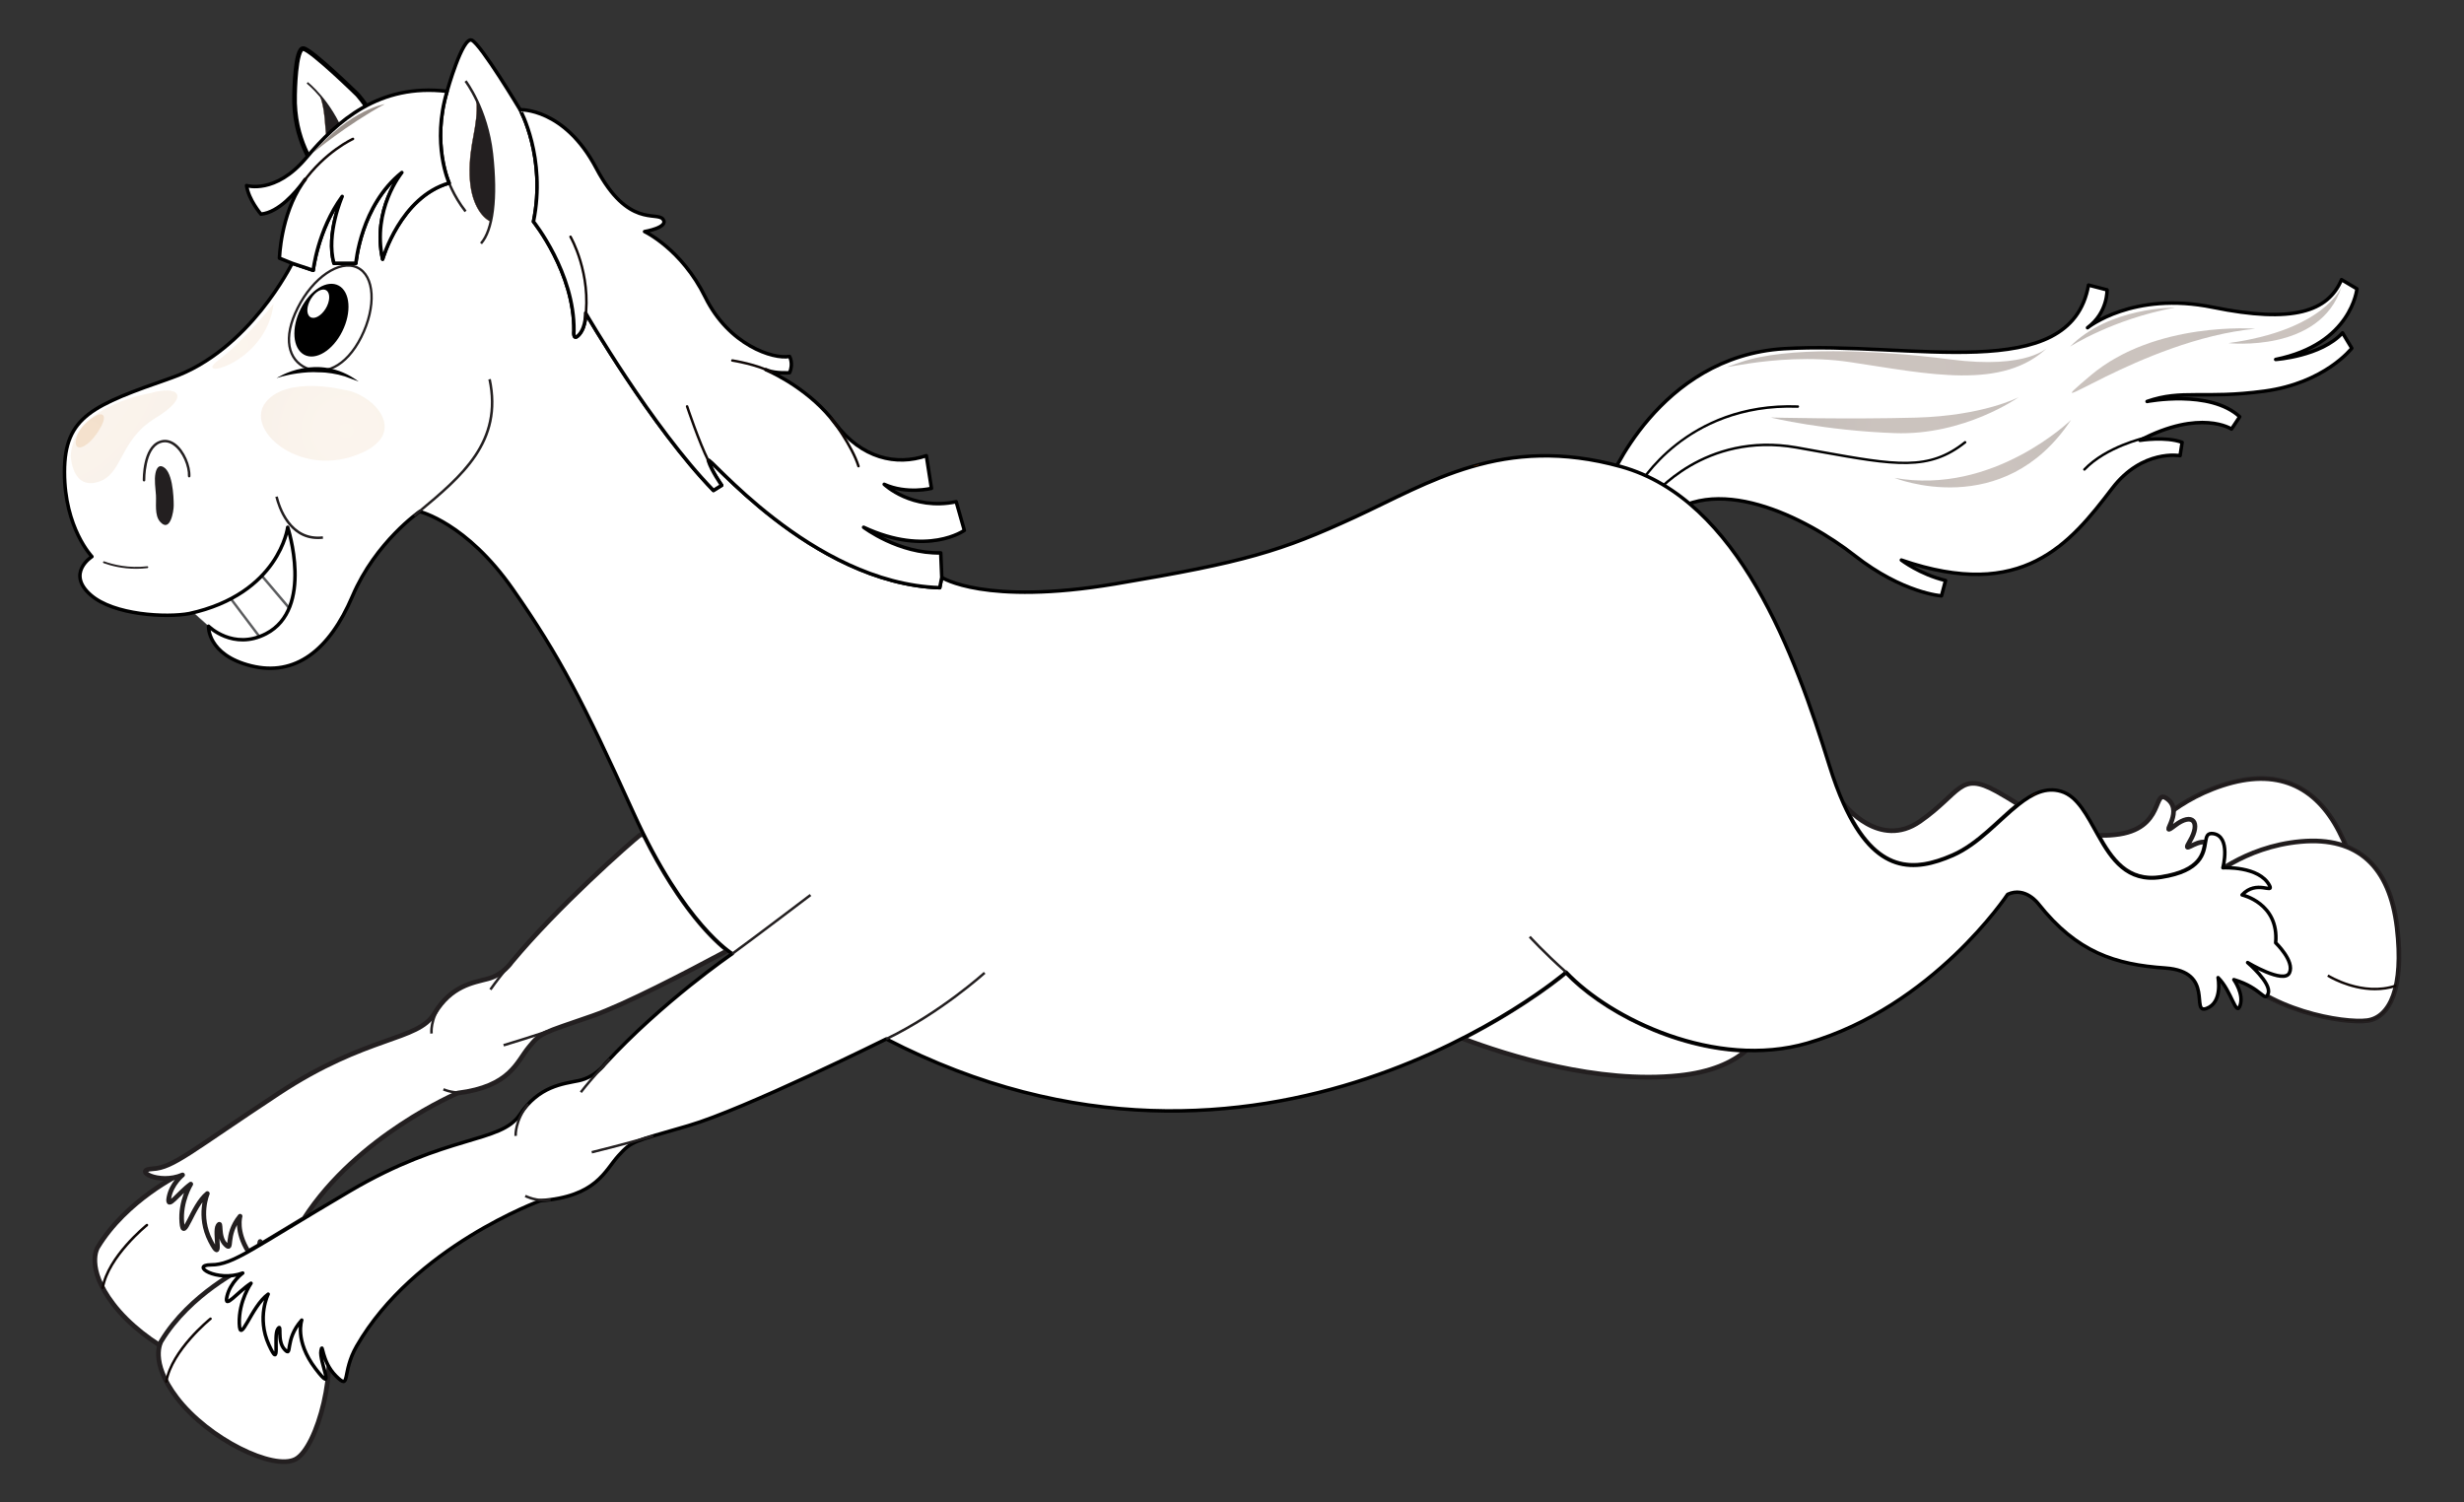 <?xml version="1.0" encoding="utf-8"?>
<!-- Generator: Adobe Illustrator 27.5.0, SVG Export Plug-In . SVG Version: 6.00 Build 0)  -->
<svg version="1.1" id="Layer_1" xmlns="http://www.w3.org/2000/svg" xmlns:xlink="http://www.w3.org/1999/xlink" x="0px" y="0px"
	 viewBox="0 0 526.836 321.202" style="enable-background:new 0 0 526.836 321.202;" xml:space="preserve">
<rect x="0" y="0" width="526.836" height="321.202" fill="#333333" stroke="none"/>
<g>
	<path style="fill:#FFFFFF;stroke:#5C5D5F;stroke-width:0.082;stroke-miterlimit:10;" d="M56.892,135.499
		c10.308-5.343,4.625-22.756,4.625-22.756s-1.765,14.222-21.051,18.452c0.321-0.07,0.632-0.141,0.873-0.204l3.244,2.904
		C44.583,133.895,49.855,139.156,56.892,135.499z"/>
	<polygon style="fill:#5C5D5F;" points="62.021,130.659 55.772,123.277 56.18,122.94 62.438,130.314 	"/>
	<polygon style="fill:#5C5D5F;" points="55.762,136.945 49.161,128.201 49.576,127.883 56.188,136.641 	"/>
	<g>
		<path style="fill:#FFFFFF;stroke:#231F20;stroke-linecap:round;stroke-linejoin:round;stroke-miterlimit:10;" d="M334.848,207.866
			c0,0-8.137,6.975-22.194,14.164c9.552,3.618,28.991,9.796,46.379,7.95c6.76-0.714,11.34-2.739,14.357-5.391
			C357.661,224.069,342.303,215.738,334.848,207.866z"/>
		<g>
			<g>
				<path style="fill:#FFFFFF;stroke:#000000;stroke-linecap:round;stroke-linejoin:round;stroke-miterlimit:10;" d="M75.383,46.816
					c3.868,0.624,6.298-3.267,8.395-8.101c-0.721-11.555-7.407-18.549-7.407-18.549s-9.708-9.489-11.484-9.769
					c-1.781-0.28-1.903,9.897-1.903,9.897c-0.304,9.744,4.547,15.668,4.547,15.668c-0.489,0.287-0.936,0.599-1.352,0.924
					C68.608,41.848,71.288,46.739,75.383,46.816z"/>
				<path style="fill:none;stroke:#552202;stroke-width:0.062;stroke-miterlimit:10;" d="M70.71,33.696
					c1.399,4.802,4.062,6.764,5.731,6.992c-0.121-3.14-1.187-7.222-2.918-11.68c-1.486-3.847-3.484-6.689-5.097-8.573
					C70.039,25.078,69.038,28.072,70.71,33.696z"/>
				<path style="fill:#231F20;" d="M75.937,44.982l-0.349-0.167c1.395-2.815,0.61-8.405-2.25-15.737
					c-2.893-7.445-7.729-11.178-7.771-11.217l0.243-0.311c0.054,0.032,4.975,3.841,7.899,11.382
					C76.605,36.371,77.389,42.078,75.937,44.982z"/>
				<path style="fill:#231F20;" d="M70.71,33.696c1.399,4.802,4.062,6.764,5.731,6.992c-0.121-3.14-1.187-7.222-2.918-11.68
					c-1.486-3.847-3.484-6.689-5.097-8.573C70.039,25.078,69.038,28.072,70.71,33.696z"/>
			</g>
		</g>
		<g>
			<g>
				
					<path style="fill:#FFFFFF;stroke:#000000;stroke-width:0.75;stroke-linecap:round;stroke-linejoin:round;stroke-miterlimit:10;" d="
					M486.569,76.859c16.272-3.279,17.379-15.101,17.379-15.101l-3.3-1.962c-2.857,6.776-10.335,9.414-27.487,5.909
					c-17.156-3.508-26.82,4.37-26.82,4.37c4.395-3.28,4.174-8.096,4.174-8.096l-3.965-1.024
					c-3.802,21.597-38.117,11.974-65.084,13.604c-26.977,1.637-37.53,28.711-37.53,28.711l10.919,8.376
					c11.208-11.28,31.354-0.962,41.688,7.14c10.337,8.095,18.572,8.624,18.572,8.624l0.871-3.286
					c-5.482-1.312-9.451-4.37-9.451-4.37c25.947,8.968,36.061-3.509,45.08-15.33c6.465-8.465,14.515-6.988,14.515-6.988l0.434-2.853
					c-3.509-1.317-9.01-0.432-9.01-0.432c12.971-6.791,19.571-2.408,19.571-2.408l1.751-2.631
					c-6.37-5.904-19.801-3.273-19.801-3.273c7.488-2.631,12.111-0.452,25.078-2.198c12.977-1.745,18.689-9.185,18.689-9.185
					l-1.977-3.285C496.254,76.216,486.569,76.859,486.569,76.859z"/>
				<path d="M353.321,106.456c-0.066,0-0.124-0.025-0.168-0.057c-0.107-0.096-0.132-0.262-0.045-0.375
					c0.115-0.141,11.185-14.09,31.045-10.611c1.738,0.312,3.381,0.599,4.936,0.892c16.439,2.943,23.247,4.164,30.907-1.937
					c0.115-0.095,0.288-0.077,0.379,0.038c0.094,0.102,0.075,0.28-0.047,0.369c-7.853,6.255-15.216,4.936-31.322,2.051
					c-1.568-0.28-3.216-0.573-4.941-0.88c-19.566-3.432-30.428,10.263-30.541,10.409
					C353.465,106.419,353.393,106.456,353.321,106.456z"/>
				<path d="M350.392,104.119c-0.054,0-0.091-0.019-0.136-0.032c-0.134-0.07-0.172-0.242-0.107-0.368
					c0.107-0.166,10.343-17.936,34.251-17.052c0.159,0,0.276,0.121,0.264,0.268c0,0.146-0.128,0.262-0.276,0.262h-0.006
					c-12.329-0.452-20.859,4.133-25.838,8.075c-5.393,4.249-7.897,8.656-7.924,8.714
					C350.576,104.062,350.482,104.119,350.392,104.119z"/>
				<path d="M445.679,100.647c-0.07,0-0.139-0.024-0.191-0.076c-0.105-0.102-0.105-0.274-0.008-0.369
					c4.695-4.942,12.982-6.828,13.064-6.854c0.152-0.023,0.299,0.058,0.332,0.217c0.026,0.128-0.058,0.27-0.21,0.307
					c-0.089,0.014-8.218,1.886-12.796,6.689C445.81,100.61,445.749,100.647,445.679,100.647z"/>
			</g>
			<path style="fill:none;" d="M478.875,89.113l-1.108,1.676c1.108,0.457,2.158,0.993,3.1,1.616
				c9.327,5.976-2.08-11.426-21.462-6.63C461.454,85.426,473.072,83.731,478.875,89.113z"/>
			
				<radialGradient id="SVGID_1_" cx="439.016" cy="76.473" r="50.517" fx="430.647" fy="77.155" gradientTransform="matrix(1.011 0 0 1.006 -30.49 2.549)" gradientUnits="userSpaceOnUse">
				<stop  offset="0.159" style="stop-color:#543828"/>
				<stop  offset="1" style="stop-color:#2B1C11"/>
			</radialGradient>
			<path style="opacity:0.3;fill:url(#SVGID_1_);" d="M437.984,74.127c0,0-4.203,4.917-20.897,2.732
				c-16.692-2.173-35.306-2.714-44.858,0.567c-9.55,3.26,6.599-2.517,23.312,0C412.247,79.916,428.301,83.624,437.984,74.127z"/>
			
				<radialGradient id="SVGID_00000091709087713766325790000002003968598160066176_" cx="484.471" cy="75.736" r="38.899" fx="478.027" fy="76.26" gradientTransform="matrix(1.011 0 0 1.006 -30.49 2.549)" gradientUnits="userSpaceOnUse">
				<stop  offset="0.159" style="stop-color:#543828"/>
				<stop  offset="1" style="stop-color:#2B1C11"/>
			</radialGradient>
			<path style="opacity:0.3;fill:url(#SVGID_00000091709087713766325790000002003968598160066176_);" d="M482.181,70.293
				c0,0-21.325-1.707-35.183,9.986C433.146,91.96,457.553,72.7,482.181,70.293z"/>
			
				<radialGradient id="SVGID_00000090275370386348233660000003794066109352468154_" cx="454.154" cy="97.948" r="28.574" fx="449.42" fy="98.333" gradientTransform="matrix(1.008 -0.072 0.073 1.004 -35.294 36.397)" gradientUnits="userSpaceOnUse">
				<stop  offset="0.159" style="stop-color:#543828"/>
				<stop  offset="1" style="stop-color:#2B1C11"/>
			</radialGradient>
			<path style="opacity:0.3;fill:url(#SVGID_00000090275370386348233660000003794066109352468154_);" d="M442.824,89.775
				c0,0-16.611,16.197-37.762,12.408C405.063,102.184,428.347,111.647,442.824,89.775z"/>
			
				<radialGradient id="SVGID_00000127739839456258030710000009757520156861026464_" cx="438.24" cy="88.565" r="39.081" fx="431.765" fy="89.092" gradientTransform="matrix(1.011 0 0 1.006 -30.49 2.549)" gradientUnits="userSpaceOnUse">
				<stop  offset="0.159" style="stop-color:#543828"/>
				<stop  offset="1" style="stop-color:#2B1C11"/>
			</radialGradient>
			<path style="opacity:0.3;fill:url(#SVGID_00000127739839456258030710000009757520156861026464_);" d="M378.578,89.273
				c0,0,16.663,0.42,31.107,0.024c14.446-0.407,21.923-4.368,21.923-4.368s-11.558,8.234-26.515,7.681
				C390.133,92.075,378.578,89.273,378.578,89.273z"/>
			
				<radialGradient id="SVGID_00000119809335270013323280000001121849273179441084_" cx="516.773" cy="68.967" r="18.081" fx="513.778" fy="69.211" gradientTransform="matrix(1.011 0 0 1.006 -30.49 2.549)" gradientUnits="userSpaceOnUse">
				<stop  offset="0.159" style="stop-color:#543828"/>
				<stop  offset="1" style="stop-color:#2B1C11"/>
			</radialGradient>
			<path style="opacity:0.3;fill:url(#SVGID_00000119809335270013323280000001121849273179441084_);" d="M500.648,61.338
				c0,0-3.668,9.241-24.181,12.025C476.468,73.363,496.102,75.567,500.648,61.338z"/>
			
				<radialGradient id="SVGID_00000181085899883062895410000007743262357405955482_" cx="482.157" cy="70.085" r="16.651" fx="479.399" fy="70.31" gradientTransform="matrix(1.011 0 0 1.006 -30.49 2.549)" gradientUnits="userSpaceOnUse">
				<stop  offset="0.159" style="stop-color:#543828"/>
				<stop  offset="1" style="stop-color:#2B1C11"/>
			</radialGradient>
			<path style="opacity:0.3;fill:url(#SVGID_00000181085899883062895410000007743262357405955482_);" d="M465.022,65.777
				c0,0-14.037-0.173-22.428,8.35C442.595,74.127,451.691,68.242,465.022,65.777z"/>
		</g>
		<g>
			<g>
				<path style="fill:#FFFFFF;stroke:#231F20;stroke-linecap:round;stroke-linejoin:round;stroke-miterlimit:10;" d="
					M458.281,179.268c0,0,5.433-7.604,16.938-11.356c11.503-3.75,19.813-0.068,24.942,9.898c5.125,9.968,3.974,15.764-0.483,17.421
					c-4.462,1.648-21.445,3.509-32.104-2.644C456.921,186.434,458.281,179.268,458.281,179.268z"/>
			</g>
			<g>
				
					<path style="fill:none;stroke:#0F0705;stroke-width:0.082;stroke-linecap:round;stroke-linejoin:round;stroke-miterlimit:10;" d="
					M458.281,179.268c0,0,5.433-7.604,16.938-11.356c11.503-3.75,19.813-0.068,24.942,9.898c5.125,9.968,3.974,15.764-0.483,17.421
					c-4.462,1.648-21.445,3.509-32.104-2.644C456.921,186.434,458.281,179.268,458.281,179.268z"/>
				<path style="fill:#1D1D1B;" d="M494.174,190.307c-3.056,0-5.326-0.542-5.361-0.555l0.112-0.521
					c0.082,0.018,8.299,1.961,14.432-1.662l0.28,0.457C500.576,189.829,497.025,190.307,494.174,190.307z"/>
			</g>
		</g>
		<g>
			<g>
				<path style="fill:#FFFFFF;stroke:#231F20;stroke-linecap:round;stroke-linejoin:round;stroke-miterlimit:10;" d="
					M471.843,188.248c0,0,7.796-7.221,20.107-8.316c12.324-1.103,19.032,5.464,20.578,18.374c1.534,12.91-1.546,19.254-6.375,19.923
					c-4.839,0.656-21.77-1.98-29.915-12.044C468.11,196.121,471.843,188.248,471.843,188.248z"/>
			</g>
			<g>
				
					<path style="fill:none;stroke:#0F0705;stroke-width:0.082;stroke-linecap:round;stroke-linejoin:round;stroke-miterlimit:10;" d="
					M471.843,188.248c0,0,7.796-7.221,20.107-8.316c12.324-1.103,19.032,5.464,20.578,18.374c1.534,12.91-1.546,19.254-6.375,19.923
					c-4.839,0.656-21.77-1.98-29.915-12.044C468.11,196.121,471.843,188.248,471.843,188.248z"/>
				<path style="fill:#0F0705;" d="M507.771,211.745c-5.534,0-10.141-2.885-10.192-2.925l0.282-0.45
					c0.076,0.044,7.284,4.565,14.379,2.12l0.18,0.51C510.843,211.541,509.28,211.745,507.771,211.745z"/>
			</g>
		</g>
		<g>
			<g>
				<g>
					<g>
						<path style="fill:#FFFFFF;stroke:#231F20;stroke-linecap:round;stroke-linejoin:round;stroke-miterlimit:10;" d="
							M38.602,251.012c0,0-11.579,5.527-17.744,15.742c0,0-2.643,4.243,3.364,12.102c6.737,8.815,20.692,15.624,25.373,13.135
							c4.688-2.479,9.382-20.126,6.005-28.586C52.237,254.947,50.179,245.75,38.602,251.012z"/>
						<path style="fill:#0F0705;" d="M21.961,275.635c-0.021,0-0.034,0-0.047,0c-0.152-0.039-0.241-0.179-0.227-0.319
							c1.2-6.771,9.226-13.299,9.551-13.579c0.124-0.089,0.3-0.07,0.392,0.032c0.087,0.128,0.073,0.285-0.041,0.382
							c-0.088,0.07-8.217,6.688-9.355,13.254C22.207,275.544,22.092,275.635,21.961,275.635z"/>
					</g>
				</g>
			</g>
			<g>
				<g>
					<path style="fill:#FFFFFF;stroke:#231F20;stroke-linecap:round;stroke-linejoin:round;stroke-miterlimit:10;" d="
						M52.199,271.036c0,0-11.585,5.54-17.738,15.757c0,0-2.642,4.229,3.375,12.102c6.721,8.802,20.663,15.61,25.357,13.121
						c4.688-2.466,9.383-20.128,6.014-28.572C65.824,274.973,63.787,265.786,52.199,271.036z"/>
					<path style="fill:#0F0705;" d="M35.563,295.658c-0.019,0-0.037,0-0.058,0c-0.135-0.037-0.231-0.178-0.198-0.317
						c1.173-6.758,9.197-13.301,9.542-13.581c0.113-0.083,0.281-0.063,0.378,0.047c0.093,0.107,0.082,0.285-0.046,0.374
						c-0.078,0.065-8.204,6.688-9.356,13.247C35.807,295.569,35.683,295.658,35.563,295.658z"/>
				</g>
			</g>
		</g>
		<path style="fill:#1D1D1B;" d="M111.426,52.229l-0.434-0.337c2.103-2.625,2.937-5.281,2.949-5.313l0.53,0.159
			C114.433,46.854,113.593,49.516,111.426,52.229z"/>
		<path style="fill:#FFFFFF;stroke:#231F20;stroke-linecap:round;stroke-linejoin:round;stroke-miterlimit:10;" d="M462.092,187.587
			c8.65-1.344,9.107-5.184,9.477-7.509c-2.306-0.415-5.165,2.847-3.317-0.274c2.345-3.981,0.593-6.227-3.228-3.3
			c-3.811,2.911,2.058-2.636-1.467-5.547c-3.514-2.923-0.285,6.42-11.419,7.534c-1.236,0.14-2.415,0.148-3.54,0.115
			C451.462,183.715,454.811,188.714,462.092,187.587z"/>
		<path style="fill:#FFFFFF;stroke:#231F20;stroke-linecap:round;stroke-linejoin:round;stroke-miterlimit:10;" d="M417.527,182.925
			c5.535-2.414,9.848-7.566,14.081-10.904c-1.532-0.954-3.076-1.911-4.706-2.814c-7.916-4.377-7.615,0.292-16.399,6.42
			c-8.656,6.023-16.065-3.44-16.324-3.777C401.031,187.141,409.395,186.465,417.527,182.925z"/>
		<path style="fill:#FFFFFF;stroke:#231F20;stroke-linecap:round;stroke-linejoin:round;stroke-miterlimit:10;" d="M55.483,266.004
			c0.126-0.829,0.174-0.656,0.391,0.038c2.376-1.414,5.331-3.236,9.125-5.516c11.422-17.751,32.874-26.808,32.874-26.808
			c11.229-1.395,12.597-6.663,15.197-9.803c2.591-3.159,2.599-2.879,13.687-6.725c6.804-2.371,19.794-9.108,28.835-13.963
			c-2.57-1.973-9.885-8.585-17.912-24.706c-0.254-0.005-0.504-0.019-0.758-0.031c-2.299,1.797-17.754,15.426-27.548,27.248
			c0,0-1.781,2.694-5.043,3.541c-3.192,0.841-7.911,1.503-11.451,7.438c-3.563,5.931-14.355,4.562-33.267,17.031
			c-18.908,12.458-22.586,15.936-26.98,16.165c-4.387,0.217,1.288,3.495,6.402,1.313c0,0-2.369,1.898-2.91,4.808
			c-0.551,2.898,2.01-0.936,4.662-2.845c0,0-2.295,3.681-1.913,8.178c0.357,4.496,2.161-3.529,5.46-6.159
			c0,0-2.083,4.758,0.654,10.106c2.745,5.331,0.734-1.829,1.624-3.241c0.893-1.409-0.15,2.331,1.594,4.019
			c1.739,1.707-0.248-1.904,3.127-6.037c0,0-0.985,3.171,1.772,7.571c0.717-0.4,1.509-0.865,2.361-1.369
			C55.467,266.168,55.472,266.093,55.483,266.004z"/>
		
			<path style="fill:#FFFFFF;stroke:#000000;stroke-width:0.75;stroke-linecap:round;stroke-linejoin:round;stroke-miterlimit:10;" d="
			M486.569,201.586c0.753-8.471-7.185-10.234-7.185-10.234c3.088-3.326,6.842-0.146,5.872-2.008
			c-2.198-4.241-9.968-3.795-9.968-3.795s1.765-6.72-2.05-7.299c-1.32-0.19-1.478,0.598-1.671,1.828
			c-0.37,2.324-0.826,6.165-9.477,7.509c-7.28,1.127-10.63-3.872-13.495-8.98c-2.332-4.146-4.356-8.362-7.907-9.4
			c-3.24-0.956-6.143,0.483-9.081,2.814c-4.233,3.338-8.546,8.49-14.081,10.904c-8.133,3.54-16.496,4.216-23.349-11.076
			c-1.047-2.351-2.065-5.038-3.04-8.185c-7.33-23.643-19.361-56.902-44.571-63.901c-25.215-7-41.042,3.509-56.877,10.802
			c-15.841,7.293-23.456,9.624-51.3,14.287c-27.858,4.675-37.026-1.384-37.026-1.384l-0.438,2.198
			c-27.637-0.904-50.141-29.336-49.475-27.171c0.654,2.152,2.853,5.274,2.853,5.274l-1.754,1.096
			c-13.2-13.567-27.339-37.935-27.339-37.935s0.139,2.79-1.314,4.534c-1.477,1.747-1.179-0.732-1.179-0.732
			c0.149-12.4-8.654-23.342-8.654-23.342c2.79-13.706-2.856-23.929-2.856-23.929s-8.368-13.994-10.34-14.872
			c-1.977-0.866-5.275,10.941-5.275,10.941c-3.375,11.229,0.439,19.604,0.439,19.604c-10.406,2.967-14.223,16.28-14.223,16.28
			c-2.343-10.649,4.115-18.528,4.115-18.528c-8.803,7.006-9.833,19.405-9.833,19.405h-4.695C69.649,50.014,73.166,42,73.166,42
			c-5.284,7.287-6.196,15.797-6.196,15.797l-4.503-1.505c0,0-9.095,18.676-25.801,24.497c-16.721,5.848-22.88,8.178-22.88,20.14
			c0,11.974,5.872,18.087,5.872,18.087s-5.571,3.504-0.298,8.167c4.935,4.375,16.292,4.909,21.106,4.013
			c19.286-4.23,21.051-18.452,21.051-18.452s5.683,17.413-4.625,22.756c-7.036,3.657-12.309-1.604-12.309-1.604
			s-0.308,6.126,9.088,8.47c9.38,2.333,16.713-3.209,21.691-14.891c4.98-11.654,14.366-18.088,14.366-18.088
			s9.978,2.337,19.946,16.636c9.966,14.292,14.948,23.923,25.801,47.846c10.841,23.928,21.101,30.05,21.101,30.05
			s-14.949,10.215-27.271,23.642c0,0-2.046,2.77-5.553,3.503c-3.455,0.714-8.51,1.158-12.624,7.3
			c-4.091,6.114-15.536,4.075-36.344,16.329C53.95,266.947,49.855,270.45,45.168,270.45c-4.692,0,1.17,3.796,6.732,1.757
			c0,0-2.623,1.891-3.362,4.955c-0.726,3.063,2.196-0.879,5.133-2.777c0,0-2.651,3.796-2.503,8.604
			c0.152,4.822,2.503-3.647,6.171-6.272c0,0-2.503,4.968,0.135,10.803c2.644,5.833,0.883-1.892,1.919-3.352
			c1.01-1.464-0.31,2.479,1.451,4.37c1.763,1.897-0.136-2.046,3.674-6.269c0,0-1.611,4.377,2.928,10.357
			c4.551,5.988,0.738-1.604,1.182-3.795c0.432-2.185,0,2.191,3.221,5.401c3.211,3.195,1.114-0.689,4.4-6.389
			c12.241-21.292,39.28-31.103,39.28-31.103c12.031-0.877,13.776-6.432,16.713-9.642c2.936-3.211,2.936-2.904,14.954-6.406
			c12.025-3.511,42.299-18.535,42.299-18.535c80.27,41.578,145.354-14.292,145.354-14.292c9.531,10.075,31.962,20.865,51.597,15.184
			c26.919-7.796,42.807-31.814,42.807-31.814c3.824-1.765,6.601,2.044,6.601,2.044c8.207,10.344,16.428,12.981,27.121,13.707
			c10.711,0.739,5.278,9.924,8.8,8.649c3.517-1.279,2.478-6.598,2.478-6.598c2.943,2.903,3.827,8.458,4.7,5.973
			c0.877-2.483-1.327-5.541-1.327-5.541c6.021,1.745,6.608,5.103,7.354,2.918c0.719-2.198-4.41-6.567-4.41-6.567
			s7.773,4.669,8.939,2.197C490.683,205.523,486.569,201.586,486.569,201.586z"/>
		<path style="fill:none;" d="M435.34,169.665c0.02-0.008,0.041-0.026,0.06-0.026C435.381,169.639,435.36,169.645,435.34,169.665z"
			/>
		
			<radialGradient id="SVGID_00000178904215162363006610000006685390880118717349_" cx="279.076" cy="3368.081" r="318.261" fx="88.592" fy="3220.723" gradientTransform="matrix(1.011 0 0 0.722 -30.49 -2279.577)" gradientUnits="userSpaceOnUse">
			<stop  offset="0" style="stop-color:#DC9C52"/>
			<stop  offset="0.158" style="stop-color:#D9974D"/>
			<stop  offset="0.35" style="stop-color:#CF893E"/>
			<stop  offset="0.558" style="stop-color:#BF7226"/>
			<stop  offset="0.578" style="stop-color:#BD6F23"/>
			<stop  offset="0.692" style="stop-color:#B96A22"/>
			<stop  offset="0.824" style="stop-color:#AC5C1E"/>
			<stop  offset="0.866" style="stop-color:#A7561C"/>
			<stop  offset="1" style="stop-color:#893913"/>
		</radialGradient>
		
			<path style="fill:url(#SVGID_00000178904215162363006610000006685390880118717349_);stroke:#552202;stroke-width:0.082;stroke-miterlimit:10;" d="
			M434.322,170.173c0.478-0.254,0.834-0.432,1.018-0.508C434.997,169.816,434.658,169.988,434.322,170.173z"/>
		
			<radialGradient id="SVGID_00000091017037705872601370000016938930924280982945_" cx="262.607" cy="3366.373" r="346.966" fx="54.941" fy="3205.724" gradientTransform="matrix(1.011 0 0 0.722 -30.49 -2279.577)" gradientUnits="userSpaceOnUse">
			<stop  offset="0" style="stop-color:#DC9C52"/>
			<stop  offset="0.158" style="stop-color:#D9974D"/>
			<stop  offset="0.35" style="stop-color:#CF893E"/>
			<stop  offset="0.558" style="stop-color:#BF7226"/>
			<stop  offset="0.578" style="stop-color:#BD6F23"/>
			<stop  offset="0.692" style="stop-color:#B96A22"/>
			<stop  offset="0.824" style="stop-color:#AC5C1E"/>
			<stop  offset="0.866" style="stop-color:#A7561C"/>
			<stop  offset="1" style="stop-color:#893913"/>
		</radialGradient>
		
			<path style="fill:url(#SVGID_00000091017037705872601370000016938930924280982945_);stroke:#552202;stroke-width:0.082;stroke-miterlimit:10;" d="
			M435.47,169.607c-0.033,0.006-0.052,0.019-0.07,0.031C435.436,169.626,435.47,169.607,435.47,169.607L435.47,169.607z"/>
		<path style="fill:none;stroke:#552202;stroke-width:0.082;stroke-miterlimit:10;" d="M105.163,32.881
			c-0.539-4.923-1.985-8.854-3.273-11.528c0.434,5.886-1.641,9.069-1.451,16.127c0.155,6.013,2.644,9.101,4.491,9.885
			C105.771,43.67,105.795,38.594,105.163,32.881z"/>
		<path style="fill:#231F20;" d="M103.043,52.229l-0.4-0.344c2.496-2.841,3.301-9.566,2.256-18.974
			c-1.064-9.522-5.527-15.344-5.574-15.419l0.432-0.318c0.058,0.063,4.594,5.999,5.684,15.667
			C106.503,42.408,105.648,49.287,103.043,52.229z"/>
		<path style="fill:#231F20;" d="M99.324,45.364c-2.682-3.414-3.85-6.91-3.852-6.943l0.508-0.157
			c0.014,0.037,1.155,3.425,3.775,6.776L99.324,45.364z"/>
		<g>
			<path style="fill:#231F20;" d="M109.986,242.898c0-0.128-0.21-3.299,2.727-7.02l0.413,0.338
				c-2.795,3.534-2.606,6.609-2.606,6.643L109.986,242.898z"/>
			<path style="fill:#231F20;" d="M116.284,256.908c-2.272,0-4.017-0.904-4.098-0.962l0.24-0.465
				c0.024,0.007,2.489,1.288,5.265,0.758l0.096,0.53C117.281,256.871,116.777,256.908,116.284,256.908z"/>
			<path style="fill:#231F20;" d="M124.394,233.7l-0.419-0.318c2.471-3.185,6.165-7.103,6.202-7.135l0.389,0.356
				C130.534,226.643,126.848,230.548,124.394,233.7z"/>
			<path style="fill:#231F20;" d="M126.584,246.629l-0.12-0.51c0.063-0.019,6.88-1.682,13.127-3.504l0.151,0.523
				C133.475,244.959,126.654,246.615,126.584,246.629z"/>
		</g>
		<path style="fill:#231F20;" d="M156.737,204.145l-0.324-0.432c4.176-3.025,16.597-12.446,16.717-12.548l0.332,0.42
			C173.322,191.689,160.913,201.121,156.737,204.145z"/>
		<path style="fill:#231F20;" d="M189.621,222.399l-0.251-0.481c11.529-5.556,20.893-14.026,20.977-14.109l0.355,0.4
			C210.617,208.287,201.205,216.81,189.621,222.399z"/>
		<path style="fill:#231F20;" d="M334.672,208.07c-4.842-4.319-7.775-7.573-7.796-7.605l0.395-0.351
			c0.031,0.02,2.923,3.255,7.757,7.561L334.672,208.07z"/>
		<g>
			<path style="fill:#231F20;" d="M30.798,102.941c-0.146,0-0.273-0.114-0.273-0.256c0-0.279-0.101-7.068,3.548-8.412
				c1.125-0.439,2.285-0.249,3.37,0.527c2.073,1.504,3.369,4.842,3.276,7.02c0,0.152-0.143,0.262-0.278,0.262
				c-0.147-0.02-0.261-0.141-0.261-0.287c0.089-2.039-1.125-5.159-3.071-6.555c-0.914-0.676-1.883-0.834-2.852-0.476
				c-3.292,1.234-3.192,7.847-3.192,7.922c0,0.142-0.105,0.256-0.259,0.256H30.798z"/>
			<path style="fill:#231F20;" d="M34.513,99.692c-0.505-0.102-1.001,0.256-1.261,1.446c-0.306,1.509,0,3.229,0.095,4.758
				c0.104,1.72-0.351,4.279,0.886,5.668c2.173,2.452,2.923-2.299,2.91-3.496C37.143,106.259,36.937,100.234,34.513,99.692z"/>
		</g>
		<path style="fill:none;" d="M156.457,203.854c-2.385,1.796-4.376,3.3-5.543,4.229c3.439-2.63,5.662-4.165,5.662-4.165
			S156.533,203.904,156.457,203.854z"/>
		<path style="fill:none;" d="M434.322,170.173c-1.662,0.867-4.706,2.701-6.528,5.173c1.292-1.186,2.547-2.339,3.814-3.325
			C432.493,171.294,433.41,170.683,434.322,170.173z"/>
		
			<radialGradient id="SVGID_00000097494916936059347560000002455574881263119538_" cx="280.014" cy="3368.079" r="315.618" fx="91.111" fy="3221.945" gradientTransform="matrix(1.011 0 0 0.722 -30.49 -2279.577)" gradientUnits="userSpaceOnUse">
			<stop  offset="0" style="stop-color:#DC9C52"/>
			<stop  offset="0.158" style="stop-color:#D9974D"/>
			<stop  offset="0.35" style="stop-color:#CF893E"/>
			<stop  offset="0.558" style="stop-color:#BF7226"/>
			<stop  offset="0.578" style="stop-color:#BD6F23"/>
			<stop  offset="0.692" style="stop-color:#B96A22"/>
			<stop  offset="0.824" style="stop-color:#AC5C1E"/>
			<stop  offset="0.866" style="stop-color:#A7561C"/>
			<stop  offset="1" style="stop-color:#893913"/>
		</radialGradient>
		
			<path style="fill:url(#SVGID_00000097494916936059347560000002455574881263119538_);stroke:#552202;stroke-width:0.082;stroke-miterlimit:10;" d="
			M316.285,99.337c-0.408,0.107-0.823,0.223-1.22,0.343c0.009,0,0.255-0.076,0.739-0.159
			C315.974,99.464,316.125,99.393,316.285,99.337z"/>
		
			<radialGradient id="SVGID_00000099634855935843805470000004923053029268285084_" cx="325.474" cy="3368.877" r="413.038" fx="78.262" fy="3177.636" gradientTransform="matrix(1.011 0 0 0.722 -30.49 -2279.577)" gradientUnits="userSpaceOnUse">
			<stop  offset="0" style="stop-color:#DC9C52"/>
			<stop  offset="0.158" style="stop-color:#D9974D"/>
			<stop  offset="0.35" style="stop-color:#CF893E"/>
			<stop  offset="0.558" style="stop-color:#BF7226"/>
			<stop  offset="0.578" style="stop-color:#BD6F23"/>
			<stop  offset="0.692" style="stop-color:#B96A22"/>
			<stop  offset="0.824" style="stop-color:#AC5C1E"/>
			<stop  offset="0.866" style="stop-color:#A7561C"/>
			<stop  offset="1" style="stop-color:#893913"/>
		</radialGradient>
		
			<path style="fill:url(#SVGID_00000099634855935843805470000004923053029268285084_);stroke:#552202;stroke-width:0.082;stroke-miterlimit:10;" d="
			M150.914,208.083c-0.018,0.02-0.018,0.02-0.037,0.02l0,0C150.896,208.102,150.896,208.102,150.914,208.083z"/>
		<path style="fill:#231F20;" d="M67.942,115.259c-6.343,0-8.537-6.803-9.074-9l0.524-0.121c0.531,2.198,2.832,9.325,9.621,8.529
			l0.058,0.528C68.682,115.245,68.312,115.259,67.942,115.259z"/>
		<path style="fill:#231F20;" d="M88.733,110.482l-0.343-0.421l0.941-0.771c9.209-7.676,17.903-14.923,15.088-28.145l0.528-0.115
			c2.886,13.533-5.942,20.891-15.278,28.667L88.733,110.482z"/>
		<g>
			<path style="fill:#231F20;" d="M91.992,221.024c-0.004-0.128-0.349-3.083,2.224-6.713l0.447,0.313
				c-2.466,3.445-2.128,6.3-2.128,6.337L91.992,221.024z"/>
			<g>
				<path style="fill:#231F20;" d="M98.174,233.871c-1.932,0-3.396-0.681-3.472-0.706l0.217-0.491
					c0.024,0.019,2.378,1.09,4.952,0.465l0.115,0.522C99.363,233.814,98.759,233.871,98.174,233.871z"/>
			</g>
			<g>
				<path style="fill:#231F20;" d="M105.083,211.738l-0.446-0.307c2.165-3.093,5.445-6.941,5.486-6.973l0.396,0.343
					C110.49,204.834,107.229,208.67,105.083,211.738z"/>
			</g>
			<g>
				<path style="fill:#231F20;" d="M107.758,223.758l-0.161-0.517c0.06-0.018,6.351-1.898,12.13-3.911l0.168,0.517
					C114.127,221.852,107.815,223.732,107.758,223.758z"/>
			</g>
		</g>
		
			<radialGradient id="SVGID_00000034774344548238150210000006656145071123191458_" cx="32.919" cy="70.822" r="148.305" gradientTransform="matrix(1.011 0 0 1.006 -30.49 2.549)" gradientUnits="userSpaceOnUse">
			<stop  offset="0" style="stop-color:#DC9C52"/>
			<stop  offset="0.092" style="stop-color:#D9984D"/>
			<stop  offset="0.195" style="stop-color:#D08A40"/>
			<stop  offset="0.305" style="stop-color:#C17529"/>
			<stop  offset="0.329" style="stop-color:#BD6F23"/>
			<stop  offset="0.708" style="stop-color:#893913"/>
			<stop  offset="1" style="stop-color:#2D130C"/>
		</radialGradient>
		<path style="opacity:0.1;fill:url(#SVGID_00000034774344548238150210000006656145071123191458_);" d="M32.034,84.088
			c0,0-16.345,2.599-16.902,13.375c0,0,0.198,7.16,5.687,5.631c5.504-1.503,4.588-8.917,12.311-13.63
			C40.844,84.738,38.354,82.273,32.034,84.088z"/>
		<path style="fill:#231F20;" d="M29.085,121.616c-2.915,0-5.312-0.612-6.925-1.199c-0.106-0.037-0.162-0.164-0.118-0.26
			c0.029-0.109,0.159-0.16,0.254-0.12c2,0.718,5.218,1.495,9.171,1.049c0.115-0.019,0.217,0.052,0.231,0.159
			c0.005,0.115-0.068,0.217-0.178,0.23C30.678,121.577,29.862,121.616,29.085,121.616z"/>
		
			<radialGradient id="SVGID_00000023981837271306717830000010133599912766427319_" cx="103.388" cy="89.001" r="66.298" gradientTransform="matrix(1.011 0 0 1.006 -30.49 2.549)" gradientUnits="userSpaceOnUse">
			<stop  offset="0" style="stop-color:#DC9C52"/>
			<stop  offset="0.092" style="stop-color:#D9984D"/>
			<stop  offset="0.195" style="stop-color:#D08A40"/>
			<stop  offset="0.305" style="stop-color:#C17529"/>
			<stop  offset="0.329" style="stop-color:#BD6F23"/>
			<stop  offset="0.708" style="stop-color:#893913"/>
			<stop  offset="1" style="stop-color:#2D130C"/>
		</radialGradient>
		<path style="opacity:0.1;fill:url(#SVGID_00000023981837271306717830000010133599912766427319_);" d="M73.605,83.369
			c0,0-12.113-3.103-16.756,2.599c-4.636,5.699,6.669,15.879,19.037,11.451C88.263,93.005,79.86,84.178,73.605,83.369z"/>
		<g>
			<path style="fill:none;" d="M71.396,56.292h4.695c0,0-2.925-3.501-4.171-5.394c-0.313-0.465-0.638-0.298-0.964,0.243
				C70.849,52.854,70.943,54.632,71.396,56.292z"/>
			<path style="fill:none;" d="M81.809,55.415c0,0,0.18-0.637,0.58-1.656c0.287-5.3,2.734-11.948,0.006-9.95l0,0
				C81.408,46.925,80.824,50.917,81.809,55.415z"/>
		</g>
		<g>
			<g>
				<g>
					
						<path style="fill:#FFFFFF;stroke:#231F20;stroke-width:0.5;stroke-linecap:round;stroke-linejoin:round;stroke-miterlimit:10;" d="
						M63.659,65.828c-3.275,6.503-1.994,11.12,1.757,12.834c3.746,1.745,8.539-0.083,11.813-6.579
						c3.268-6.497,2.892-13.166-0.858-14.892C72.619,55.453,66.925,59.326,63.659,65.828z"/>
					<g>
						<path d="M72.426,61.071c-2.455-1.339-6.1,0.891-8.143,4.979c-2.047,4.076-1.715,8.465,0.745,9.796
							c2.465,1.338,6.112-0.892,8.151-4.979C75.224,66.789,74.881,62.408,72.426,61.071z"/>
						<path style="fill:#FFFFFF;" d="M66.504,63.859c-0.969,1.574-1.057,3.313-0.19,3.91c0.849,0.601,2.33-0.191,3.299-1.75
							c0.96-1.561,1.038-3.319,0.191-3.905C68.938,61.504,67.472,62.306,66.504,63.859z"/>
					</g>
				</g>
			</g>
		</g>
		<path d="M59.123,80.859c0,0,7.238-2.625,14.586-0.388l2.973,1.114C67.9,75.057,59.123,80.859,59.123,80.859z"/>
		
			<radialGradient id="SVGID_00000120559429226603168390000006460725005350155173_" cx="50.279" cy="90.564" r="39.245" fx="48.738" fy="89.973" gradientTransform="matrix(1.011 0 0 1.006 -30.49 2.549)" gradientUnits="userSpaceOnUse">
			<stop  offset="0" style="stop-color:#DC9C52"/>
			<stop  offset="0.092" style="stop-color:#D9984D"/>
			<stop  offset="0.195" style="stop-color:#D08A40"/>
			<stop  offset="0.305" style="stop-color:#C17529"/>
			<stop  offset="0.329" style="stop-color:#BD6F23"/>
			<stop  offset="0.708" style="stop-color:#893913"/>
			<stop  offset="1" style="stop-color:#2D130C"/>
		</radialGradient>
		<path style="opacity:0.2;fill:url(#SVGID_00000120559429226603168390000006460725005350155173_);" d="M20.591,88.864
			c0,0-3.579,1.707-4.306,4.982c-0.714,3.273,2.795,1.992,5.249-2.497C23.358,88.012,21.062,88.464,20.591,88.864z"/>
		
			<radialGradient id="SVGID_00000028305150495882725080000008105687008875819904_" cx="83.973" cy="71.906" r="80.827" fx="80.8" fy="70.688" gradientTransform="matrix(1.011 0 0 1.006 -30.49 2.549)" gradientUnits="userSpaceOnUse">
			<stop  offset="0" style="stop-color:#DC9C52"/>
			<stop  offset="0.092" style="stop-color:#D9984D"/>
			<stop  offset="0.195" style="stop-color:#D08A40"/>
			<stop  offset="0.305" style="stop-color:#C17529"/>
			<stop  offset="0.329" style="stop-color:#BD6F23"/>
			<stop  offset="0.708" style="stop-color:#893913"/>
			<stop  offset="1" style="stop-color:#2D130C"/>
		</radialGradient>
		<path style="opacity:0.1;fill:url(#SVGID_00000028305150495882725080000008105687008875819904_);" d="M58.499,64.948
			c0,0-6.159,7.828-11.866,12.128C40.905,81.374,56.938,77.986,58.499,64.948z"/>
		<g>
			<path style="fill:none;stroke:#1D1D1B;stroke-width:0.082;stroke-miterlimit:10;" d="M64.683,39.135
				c0.363-0.484,0.562-0.777,0.562-0.777C65.051,38.611,64.86,38.881,64.683,39.135z"/>
			
				<path style="fill:none;stroke:#0F0705;stroke-width:0.082;stroke-linecap:round;stroke-linejoin:round;stroke-miterlimit:10;" d="
				M164.118,79.197c-0.243-0.096-0.361-0.153-0.361-0.153C163.875,79.102,163.984,79.146,164.118,79.197z"/>
		</g>
		<g>
			<path style="fill:none;" d="M64.683,39.135c0.363-0.484,0.562-0.777,0.562-0.777C65.051,38.611,64.86,38.881,64.683,39.135z"/>
			
				<path style="fill:none;stroke:#0F0705;stroke-width:0.082;stroke-linecap:round;stroke-linejoin:round;stroke-miterlimit:10;" d="
				M164.118,79.197c-0.243-0.096-0.361-0.153-0.361-0.153C163.875,79.102,163.984,79.146,164.118,79.197z"/>
			
				<path style="fill:#FFFFFF;stroke:#000000;stroke-width:0.75;stroke-linecap:round;stroke-linejoin:round;stroke-miterlimit:10;" d="
				M114.063,47.39c0,0,8.803,10.941,8.654,23.342c0,0-0.298,2.479,1.179,0.732c1.453-1.744,1.314-4.534,1.314-4.534
				s14.139,24.368,27.339,37.935l1.754-1.096c0,0-2.198-3.122-2.853-5.274c-0.666-2.165,21.838,26.267,49.475,27.171l0.438-2.198
				l-0.221-5.247c-9.014,0.223-16.492-5.478-16.492-5.478c13.638,6.351,21.542,0.662,21.542,0.662l-1.746-6.126
				c-9.444,1.973-15.392-3.721-15.392-3.721c4.834,2.186,10.104,0.866,10.104,0.866l-1.09-6.988
				c-6.374,2.18-13.858,0.651-19.57-7.004c-5.057-6.776-12.695-10.471-14.382-11.235c-0.134-0.051-0.243-0.096-0.361-0.153
				c0,0,0.118,0.058,0.361,0.153c1.802,0.7,4.7,0.502,4.7,0.502c0.881-1.967,0-3.483,0-3.483
				c-3.514,0.644-12.981-2.42-18.033-12.706c-5.049-10.279-12.965-13.994-12.965-13.994s5.28-0.877,3.942-2.636
				c-1.305-1.751-7.464,1.975-14.287-10.936c-6.808-12.91-16.269-12.483-16.269-12.483S116.854,33.684,114.063,47.39z"/>
			
				<path style="fill:#FFFFFF;stroke:#000000;stroke-width:0.75;stroke-linecap:round;stroke-linejoin:round;stroke-miterlimit:10;" d="
				M73.166,42c0,0-3.517,8.014-1.771,14.292h4.695c0,0,1.03-12.399,9.833-19.405c0,0-6.458,7.879-4.115,18.528
				c0,0,3.816-13.313,14.223-16.28c0,0-3.814-8.375-0.439-19.604c-14.508-1.758-23.521,6.351-30.125,14.229
				c-6.599,7.872-12.751,5.911-12.751,5.911c0.439,3.057,3.077,6.114,3.077,6.114c3.84-0.344,7.521-4.814,8.89-6.649
				c0.178-0.254,0.368-0.523,0.562-0.777c0,0-0.198,0.293-0.562,0.777c-4.72,6.924-4.931,16.064-4.931,16.064l2.715,1.093
				l4.503,1.505C66.97,57.797,67.882,49.287,73.166,42z"/>
		</g>
		<path style="fill:#0F0705;" d="M64.683,39.409c-0.051,0-0.101-0.019-0.154-0.045c-0.118-0.096-0.143-0.268-0.062-0.383
			c4.924-6.853,10.84-9.502,10.904-9.528c0.127-0.051,0.286,0,0.354,0.142c0.046,0.139-0.006,0.292-0.138,0.35
			c-0.057,0.032-5.848,2.623-10.682,9.343C64.849,39.364,64.771,39.409,64.683,39.409z"/>
		<path style="fill:#0F0705;" d="M165.03,79.897c-0.052,0-0.084-0.014-0.136-0.037c-3.062-1.684-8.31-2.511-8.361-2.523
			c-0.146-0.013-0.237-0.152-0.219-0.292c0.028-0.148,0.161-0.255,0.307-0.23c0.224,0.039,5.388,0.854,8.529,2.586
			c0.134,0.07,0.184,0.229,0.107,0.356C165.208,79.841,165.119,79.897,165.03,79.897z"/>
		<path style="fill:#0F0705;" d="M183.551,99.948c-0.109,0-0.217-0.077-0.256-0.192c-1.292-4.217-5.73-10.076-5.771-10.134
			c-0.102-0.12-0.074-0.285,0.041-0.375c0.118-0.089,0.297-0.077,0.372,0.051c0.199,0.249,4.561,5.987,5.872,10.306
			c0.054,0.14-0.029,0.293-0.176,0.331C183.609,99.948,183.576,99.948,183.551,99.948z"/>
		<path style="fill:#0F0705;" d="M125.127,68.663c-0.02,0-0.031,0-0.04,0c-0.158-0.026-0.26-0.16-0.241-0.313
			c1.403-9.84-3.051-17.509-3.088-17.584c-0.07-0.134-0.031-0.301,0.087-0.37c0.128-0.076,0.295-0.026,0.369,0.096
			c0.039,0.083,4.58,7.903,3.171,17.941C125.37,68.56,125.255,68.663,125.127,68.663z"/>
		<path style="fill:#0F0705;" d="M151.451,98.762c-0.102,0-0.193-0.05-0.243-0.151c-1.97-3.924-4.53-11.555-4.548-11.63
			c-0.051-0.141,0.018-0.294,0.157-0.332c0.148-0.051,0.297,0.019,0.345,0.153c0.013,0.089,2.568,7.681,4.53,11.572
			c0.07,0.121,0.019,0.3-0.126,0.364C151.532,98.756,151.494,98.762,151.451,98.762z"/>
		<path style="fill:none;" d="M64.683,39.135c0.363-0.484,0.562-0.777,0.562-0.777C65.051,38.611,64.86,38.881,64.683,39.135z"/>
		
			<radialGradient id="SVGID_00000011741515715245538610000001161165029282356390_" cx="87.853" cy="-9.19" r="58.599" fx="91.537" fy="-47.419" gradientTransform="matrix(1.011 0 0 1.006 -30.49 2.549)" gradientUnits="userSpaceOnUse">
			<stop  offset="0.159" style="stop-color:#543828"/>
			<stop  offset="1" style="stop-color:#2B1C11"/>
		</radialGradient>
		<path style="opacity:0.5;fill:url(#SVGID_00000011741515715245538610000001161165029282356390_);" d="M82.256,22.262
			c0,0-7.174,1.097-15.286,10.389C66.97,32.65,74.186,26.639,82.256,22.262z"/>
		<path style="fill:#231F20;" d="M105.163,32.881c-0.539-4.923-1.985-8.854-3.273-11.528c0.434,5.886-1.641,9.069-1.451,16.127
			c0.155,6.013,2.644,9.101,4.491,9.885C105.771,43.67,105.795,38.594,105.163,32.881z"/>
	</g>
</g>
</svg>
